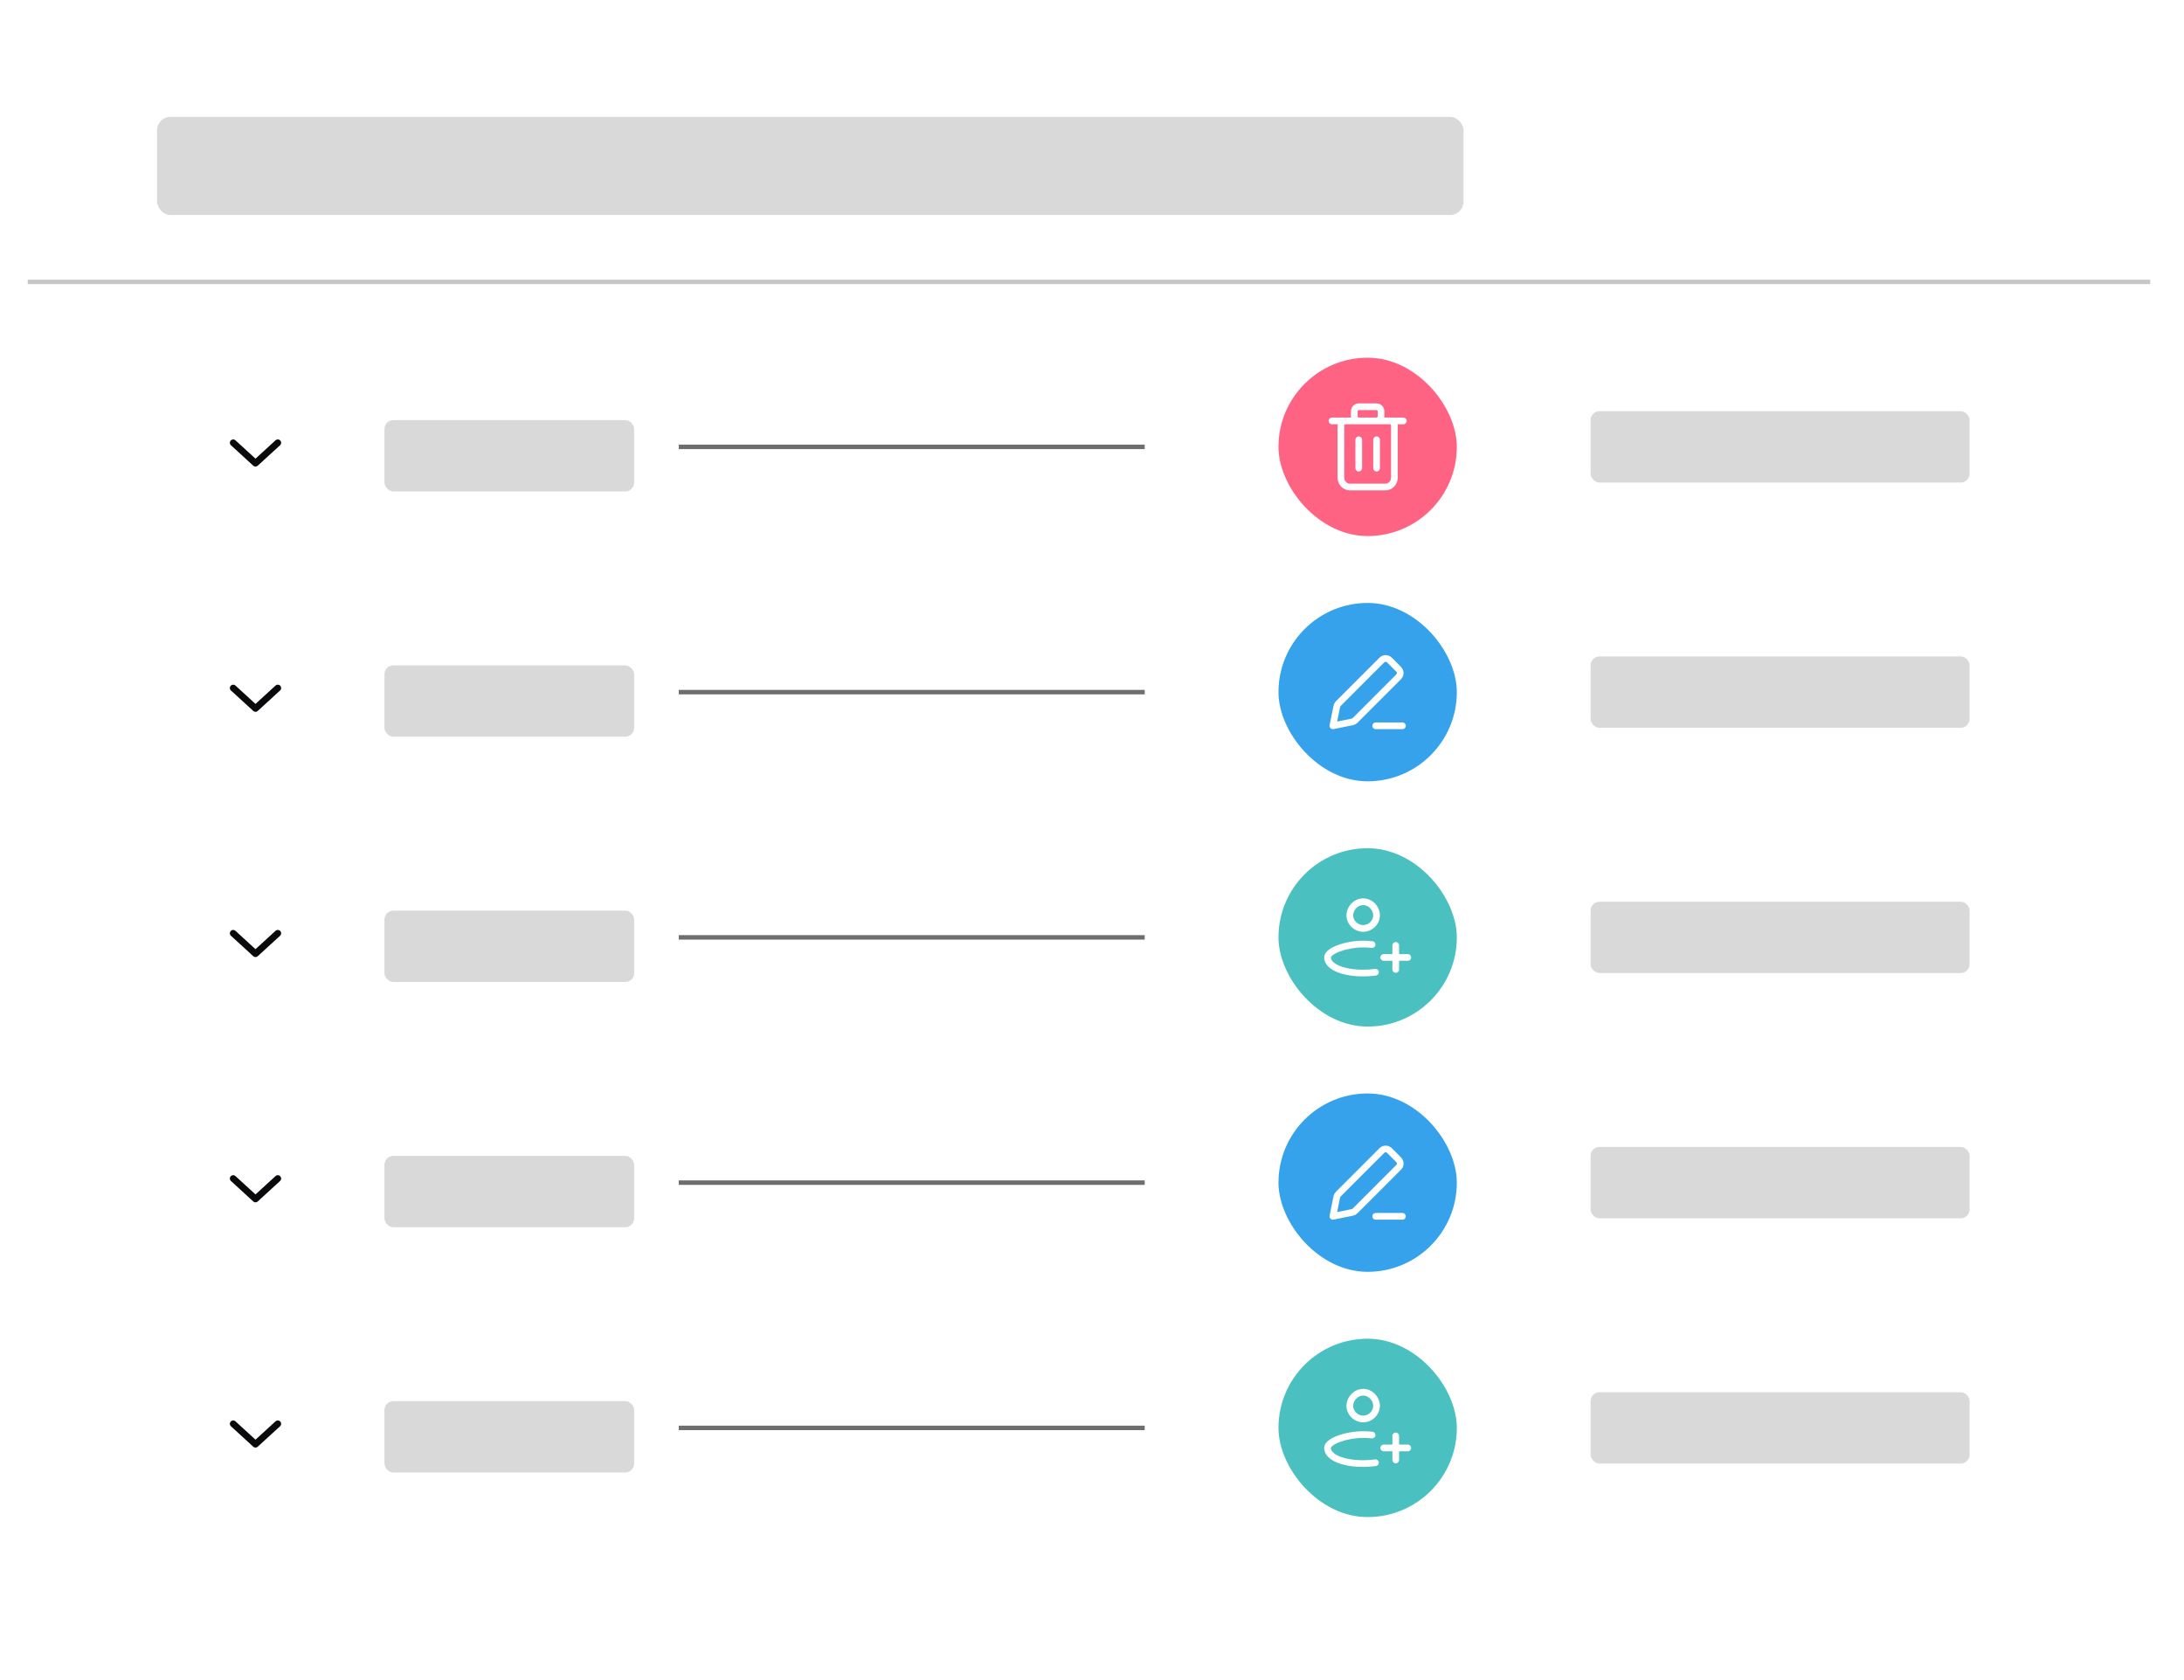 <svg width="221" height="170" viewBox="0 0 221 170" fill="none" xmlns="http://www.w3.org/2000/svg">
<g filter="url(#filter0_d_867_15337)">
<g clip-path="url(#clip0_867_15337)">
<rect x="1" y="1" width="214.774" height="164.239" rx="4.512" fill="white"/>
<rect x="14.085" y="10.023" width="132.204" height="9.927" rx="1.354" fill="#D9D9D9"/>
<path d="M0.549 26.719H486.273" stroke="#C6C6C6" stroke-width="0.451"/>
<path d="M21.793 42.998L24.049 45.065L26.305 42.998" stroke="#0A090B" stroke-width="0.677" stroke-linecap="round" stroke-linejoin="round"/>
<rect x="37.097" y="40.705" width="25.268" height="7.219" rx="0.902" fill="#D9D9D9"/>
<path d="M66.877 43.412H114.028" stroke="#6E6E6E" stroke-width="0.451"/>
<rect x="127.564" y="34.389" width="18.048" height="18.048" rx="9.024" fill="#FF6384"/>
<path d="M132.979 40.785H140.198M135.686 45.562V42.696M137.491 45.562V42.696M138.393 47.473H134.783C134.285 47.473 133.881 47.045 133.881 46.518V41.263C133.881 40.999 134.083 40.785 134.332 40.785H138.844C139.093 40.785 139.295 40.999 139.295 41.263V46.518C139.295 47.045 138.891 47.473 138.393 47.473ZM135.686 40.785H137.491C137.74 40.785 137.942 40.571 137.942 40.307V39.829C137.942 39.566 137.74 39.352 137.491 39.352H135.686C135.437 39.352 135.235 39.566 135.235 39.829V40.307C135.235 40.571 135.437 40.785 135.686 40.785Z" stroke="white" stroke-width="0.677" stroke-linecap="round" stroke-linejoin="round"/>
<rect x="159.148" y="39.803" width="38.353" height="7.219" rx="0.902" fill="#D9D9D9"/>
<path d="M21.793 67.814L24.049 69.881L26.305 67.814" stroke="#0A090B" stroke-width="0.677" stroke-linecap="round" stroke-linejoin="round"/>
<rect x="37.097" y="65.522" width="25.268" height="7.219" rx="0.902" fill="#D9D9D9"/>
<path d="M66.877 68.228H114.028" stroke="#6E6E6E" stroke-width="0.451"/>
<rect x="127.564" y="59.205" width="18.048" height="18.048" rx="9.024" fill="#36A2EB"/>
<path d="M137.401 71.637H140.108M133.069 71.637L135.039 71.24C135.144 71.219 135.24 71.167 135.315 71.092L139.725 66.68C139.937 66.468 139.937 66.125 139.725 65.914L138.791 64.981C138.579 64.769 138.236 64.769 138.025 64.981L133.615 69.394C133.539 69.469 133.488 69.565 133.467 69.669L133.069 71.637Z" stroke="white" stroke-width="0.677" stroke-linecap="round" stroke-linejoin="round"/>
<rect x="159.148" y="64.619" width="38.353" height="7.219" rx="0.902" fill="#D9D9D9"/>
<path d="M21.793 92.631L24.049 94.697L26.305 92.631" stroke="#0A090B" stroke-width="0.677" stroke-linecap="round" stroke-linejoin="round"/>
<rect x="37.097" y="90.338" width="25.268" height="7.219" rx="0.902" fill="#D9D9D9"/>
<path d="M66.877 93.045H114.028" stroke="#6E6E6E" stroke-width="0.451"/>
<rect x="127.564" y="84.022" width="18.048" height="18.048" rx="9.024" fill="#4BC0C0"/>
<path d="M140.649 95.414C140.836 95.414 140.987 95.263 140.987 95.076C140.987 94.889 140.836 94.737 140.649 94.737V95.414ZM138.213 94.737C138.026 94.737 137.874 94.889 137.874 95.076C137.874 95.263 138.026 95.414 138.213 95.414V94.737ZM139.092 96.294C139.092 96.481 139.244 96.632 139.431 96.632C139.618 96.632 139.769 96.481 139.769 96.294H139.092ZM139.769 93.857C139.769 93.67 139.618 93.519 139.431 93.519C139.244 93.519 139.092 93.67 139.092 93.857H139.769ZM137.428 96.906C137.613 96.88 137.741 96.708 137.715 96.523C137.688 96.338 137.517 96.21 137.332 96.236L137.428 96.906ZM137.004 94.107C137.19 94.126 137.356 93.992 137.376 93.806C137.395 93.62 137.261 93.453 137.075 93.434L137.004 94.107ZM136.137 96.316C135.067 96.316 134.217 96.144 133.647 95.884C133.059 95.616 132.866 95.308 132.866 95.076H132.189C132.189 95.715 132.7 96.197 133.366 96.5C134.051 96.812 135.005 96.993 136.137 96.993V96.316ZM132.866 95.076C132.866 95.065 132.879 94.983 133.055 94.845C133.219 94.716 133.472 94.582 133.796 94.462C134.441 94.223 135.304 94.06 136.137 94.06V93.384C135.226 93.384 134.284 93.559 133.56 93.828C133.2 93.961 132.877 94.124 132.637 94.312C132.409 94.491 132.189 94.748 132.189 95.076H132.866ZM137.152 90.814C137.152 91.328 136.698 91.804 136.137 91.804V92.481C137.071 92.481 137.829 91.703 137.829 90.814H137.152ZM136.137 91.804C135.576 91.804 135.122 91.328 135.122 90.814H134.445C134.445 91.703 135.203 92.481 136.137 92.481V91.804ZM135.122 90.814C135.122 90.284 135.591 89.774 136.137 89.774V89.097C135.187 89.097 134.445 89.941 134.445 90.814H135.122ZM136.137 89.774C136.683 89.774 137.152 90.284 137.152 90.814H137.829C137.829 89.941 137.087 89.097 136.137 89.097V89.774ZM140.649 94.737H139.431V95.414H140.649V94.737ZM139.431 94.737H138.213V95.414H139.431V94.737ZM139.769 96.294V95.076H139.092V96.294H139.769ZM139.769 95.076V93.857H139.092V95.076H139.769ZM137.332 96.236C136.971 96.288 136.571 96.316 136.137 96.316V96.993C136.601 96.993 137.033 96.963 137.428 96.906L137.332 96.236ZM136.137 94.06C136.415 94.06 136.71 94.076 137.004 94.107L137.075 93.434C136.758 93.401 136.44 93.384 136.137 93.384V94.06Z" fill="white"/>
<rect x="159.148" y="89.436" width="38.353" height="7.219" rx="0.902" fill="#D9D9D9"/>
<path d="M21.793 117.447L24.049 119.514L26.305 117.447" stroke="#0A090B" stroke-width="0.677" stroke-linecap="round" stroke-linejoin="round"/>
<rect x="37.097" y="115.154" width="25.268" height="7.219" rx="0.902" fill="#D9D9D9"/>
<path d="M66.877 117.861H114.028" stroke="#6E6E6E" stroke-width="0.451"/>
<rect x="127.564" y="108.838" width="18.048" height="18.048" rx="9.024" fill="#36A2EB"/>
<path d="M137.401 121.27H140.108M133.069 121.27L135.039 120.873C135.144 120.852 135.24 120.8 135.315 120.725L139.725 116.312C139.937 116.101 139.937 115.758 139.725 115.547L138.791 114.613C138.579 114.402 138.236 114.402 138.025 114.614L133.615 119.027C133.539 119.102 133.488 119.198 133.467 119.302L133.069 121.27Z" stroke="white" stroke-width="0.677" stroke-linecap="round" stroke-linejoin="round"/>
<rect x="159.148" y="114.252" width="38.353" height="7.219" rx="0.902" fill="#D9D9D9"/>
<path d="M21.793 142.264L24.049 144.33L26.305 142.264" stroke="#0A090B" stroke-width="0.677" stroke-linecap="round" stroke-linejoin="round"/>
<rect x="37.097" y="139.971" width="25.268" height="7.219" rx="0.902" fill="#D9D9D9"/>
<path d="M66.877 142.678H114.028" stroke="#6E6E6E" stroke-width="0.451"/>
<rect x="127.564" y="133.654" width="18.048" height="18.048" rx="9.024" fill="#4BC0C0"/>
<path d="M140.649 145.047C140.836 145.047 140.987 144.895 140.987 144.708C140.987 144.522 140.836 144.37 140.649 144.37V145.047ZM138.213 144.37C138.026 144.37 137.874 144.522 137.874 144.708C137.874 144.895 138.026 145.047 138.213 145.047V144.37ZM139.092 145.927C139.092 146.114 139.244 146.265 139.431 146.265C139.618 146.265 139.769 146.114 139.769 145.927H139.092ZM139.769 143.49C139.769 143.303 139.618 143.152 139.431 143.152C139.244 143.152 139.092 143.303 139.092 143.49H139.769ZM137.428 146.539C137.613 146.512 137.741 146.341 137.715 146.156C137.688 145.971 137.517 145.842 137.332 145.869L137.428 146.539ZM137.004 143.74C137.19 143.759 137.356 143.624 137.376 143.438C137.395 143.253 137.261 143.086 137.075 143.067L137.004 143.74ZM136.137 145.949C135.067 145.949 134.217 145.777 133.647 145.517C133.059 145.249 132.866 144.941 132.866 144.708H132.189C132.189 145.348 132.7 145.83 133.366 146.133C134.051 146.445 135.005 146.626 136.137 146.626V145.949ZM132.866 144.708C132.866 144.698 132.879 144.616 133.055 144.478C133.219 144.349 133.472 144.215 133.796 144.095C134.441 143.856 135.304 143.693 136.137 143.693V143.016C135.226 143.016 134.284 143.192 133.56 143.461C133.2 143.594 132.877 143.757 132.637 143.945C132.409 144.124 132.189 144.38 132.189 144.708H132.866ZM137.152 140.447C137.152 140.961 136.698 141.437 136.137 141.437V142.114C137.071 142.114 137.829 141.336 137.829 140.447H137.152ZM136.137 141.437C135.576 141.437 135.122 140.961 135.122 140.447H134.445C134.445 141.336 135.203 142.114 136.137 142.114V141.437ZM135.122 140.447C135.122 139.917 135.591 139.407 136.137 139.407V138.73C135.187 138.73 134.445 139.574 134.445 140.447H135.122ZM136.137 139.407C136.683 139.407 137.152 139.917 137.152 140.447H137.829C137.829 139.574 137.087 138.73 136.137 138.73V139.407ZM140.649 144.37H139.431V145.047H140.649V144.37ZM139.431 144.37H138.213V145.047H139.431V144.37ZM139.769 145.927V144.708H139.092V145.927H139.769ZM139.769 144.708V143.49H139.092V144.708H139.769ZM137.332 145.869C136.971 145.921 136.571 145.949 136.137 145.949V146.626C136.601 146.626 137.033 146.596 137.428 146.539L137.332 145.869ZM136.137 143.693C136.415 143.693 136.71 143.709 137.004 143.74L137.075 143.067C136.758 143.033 136.44 143.016 136.137 143.016V143.693Z" fill="white"/>
<rect x="159.148" y="139.068" width="38.353" height="7.219" rx="0.902" fill="#D9D9D9"/>
</g>
</g>
<defs>
<filter id="filter0_d_867_15337" x="0.323" y="0.323" width="219.738" height="169.202" filterUnits="userSpaceOnUse" color-interpolation-filters="sRGB">
<feFlood flood-opacity="0" result="BackgroundImageFix"/>
<feColorMatrix in="SourceAlpha" type="matrix" values="0 0 0 0 0 0 0 0 0 0 0 0 0 0 0 0 0 0 127 0" result="hardAlpha"/>
<feOffset dx="1.805" dy="1.805"/>
<feGaussianBlur stdDeviation="1.241"/>
<feComposite in2="hardAlpha" operator="out"/>
<feColorMatrix type="matrix" values="0 0 0 0 0 0 0 0 0 0 0 0 0 0 0 0 0 0 0.05 0"/>
<feBlend mode="normal" in2="BackgroundImageFix" result="effect1_dropShadow_867_15337"/>
<feBlend mode="normal" in="SourceGraphic" in2="effect1_dropShadow_867_15337" result="shape"/>
</filter>
<clipPath id="clip0_867_15337">
<rect x="1" y="1" width="214.774" height="164.239" rx="4.512" fill="white"/>
</clipPath>
</defs>
</svg>
